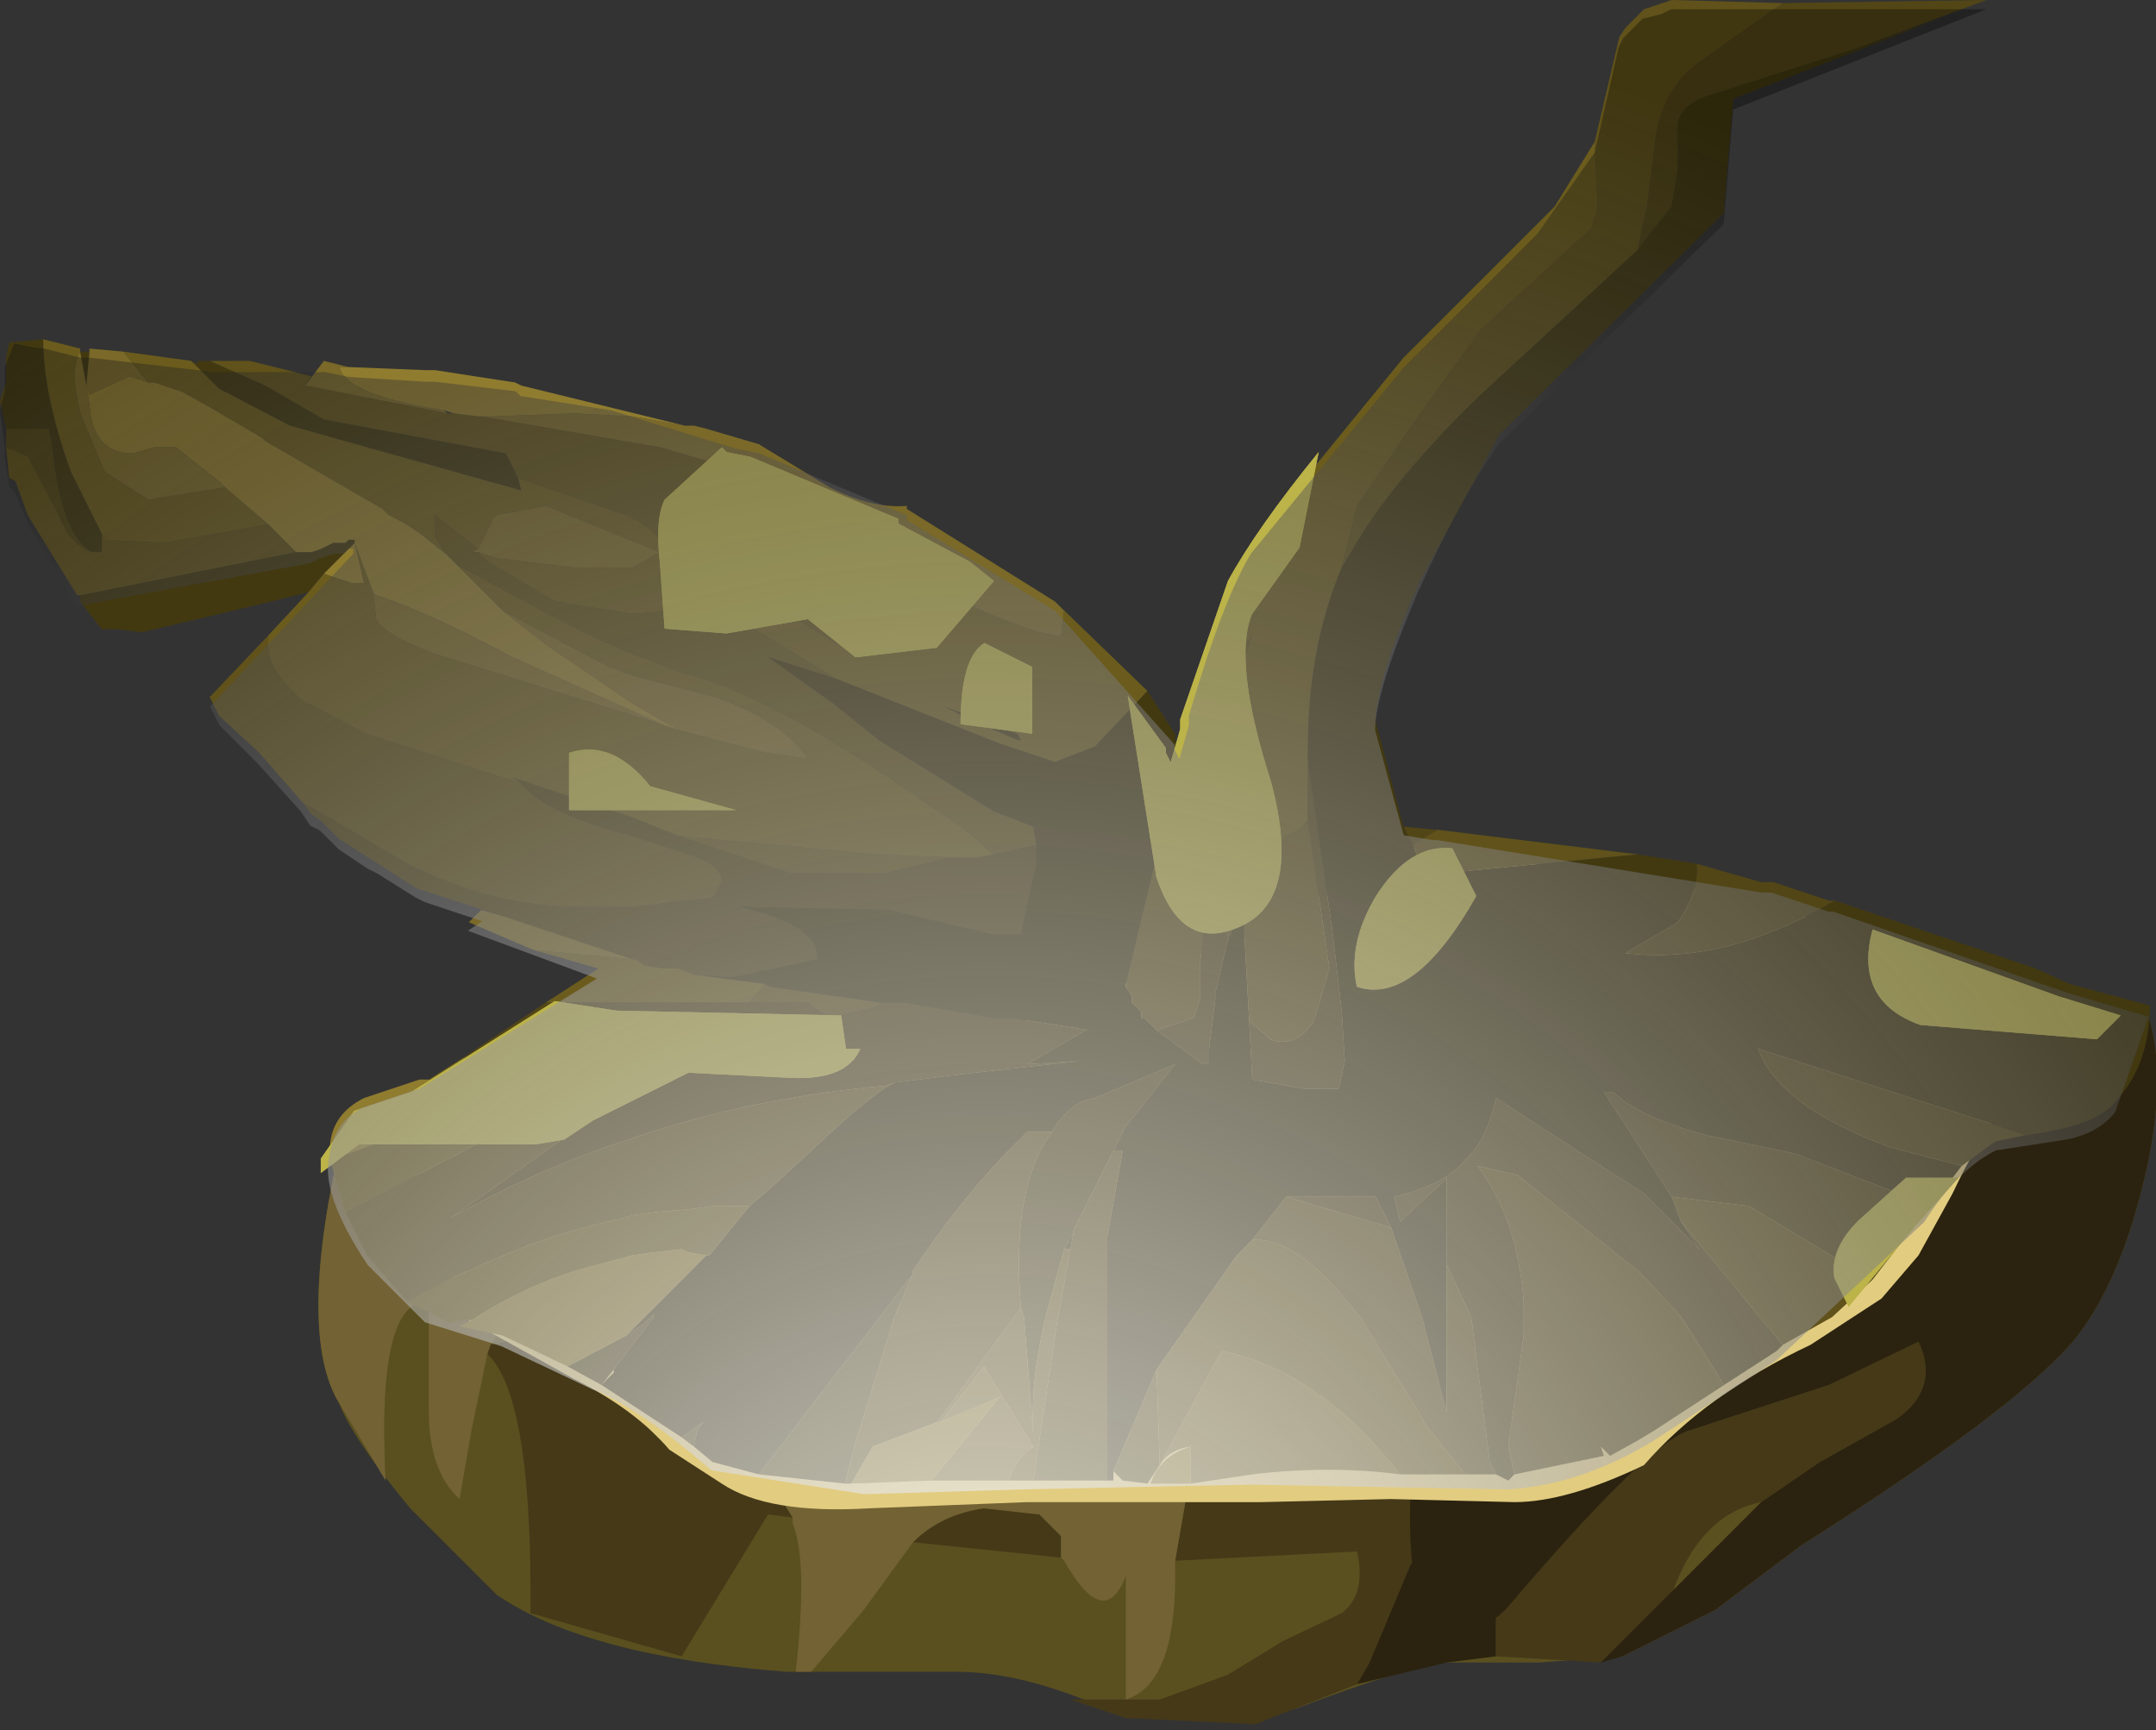 <?xml version="1.0" encoding="UTF-8" standalone="no"?>
<svg xmlns:xlink="http://www.w3.org/1999/xlink" height="28.05px" width="34.95px" xmlns="http://www.w3.org/2000/svg">
  <rect width="100%" height="100%" fill="#333333" stroke="none"/>
  <g transform="matrix(1.0, 0.0, 0.0, 1.0, 0.0, 0.0)">
    <use height="28.05" transform="matrix(1.0, 0.0, 0.0, 1.0, 0.0, 0.0)" width="34.95" xlink:href="#shape0"/>
    <use height="9.0" transform="matrix(1.548, 0.0, 0.0, 1.548, 5.2, 7.25)" width="18.85" xlink:href="#sprite0"/>
    <use height="9.0" transform="matrix(1.548, 0.0, 0.0, 1.548, 5.2, 7.25)" width="18.85" xlink:href="#sprite1"/>
    <use height="15.55" transform="matrix(1.548, 0.0, 0.0, 1.548, 0.0, 0.15)" width="22.5" xlink:href="#sprite2"/>
  </g>
  <defs>
    <g id="shape0" transform="matrix(1.0, 0.0, 0.0, 1.0, 0.0, 0.0)">
      <path d="M5.5 22.75 Q4.8 21.6 5.55 18.4 L29.65 16.25 34.85 16.55 Q35.15 17.65 34.7 19.35 34.3 20.9 33.6 21.75 32.6 22.9 29.2 25.05 L27.8 26.1 26.3 26.85 24.95 26.95 23.45 26.95 Q22.85 27.0 21.0 27.7 L18.25 27.85 Q16.7 27.1 15.5 27.1 L12.75 27.1 Q9.5 26.85 8.05 25.85 L6.65 24.45 Q5.7 23.3 5.5 22.75" fill="#5a501f" fill-rule="evenodd" stroke="none"/>
      <path d="M29.65 16.25 L29.8 16.15 23.0 24.55 25.15 24.0 27.35 23.2 29.65 22.45 31.1 21.75 Q31.45 22.5 30.75 23.0 L29.5 23.7 28.55 24.35 Q27.55 24.55 27.1 25.85 L25.95 26.95 24.25 26.85 24.25 24.75 Q23.3 24.55 22.85 25.4 L22.2 26.95 22.0 27.3 20.35 27.95 18.25 27.85 17.35 27.55 18.8 27.55 19.9 27.15 20.8 26.6 21.75 26.15 Q22.15 25.85 22.0 25.15 L19.05 25.3 19.45 23.0 19.6 20.6 Q19.35 19.35 18.65 18.65 L21.9 16.95 29.65 16.25" fill="#453918" fill-rule="evenodd" stroke="none"/>
      <path d="M12.6 24.2 L12.85 24.6 12.45 24.55 12.6 24.2" fill="#453918" fill-rule="evenodd" stroke="none"/>
      <path d="M17.2 25.25 L14.8 25.0 Q15.25 24.55 15.95 24.45 L16.85 24.55 17.2 24.9 17.2 25.25" fill="#453918" fill-rule="evenodd" stroke="none"/>
      <path d="M10.85 23.45 L11.75 23.85 12.6 24.2 12.45 24.55 11.05 26.85 8.6 26.15 8.6 25.85 Q8.6 22.6 7.9 21.95 L7.95 21.8 9.5 21.5 10.15 22.5 Q10.45 23.2 10.85 23.45" fill="#453918" fill-rule="evenodd" stroke="none"/>
      <path d="M34.7 19.35 Q34.3 20.9 33.6 21.75 32.6 22.9 29.2 25.05 L27.8 26.1 26.3 26.85 25.95 26.95 28.55 24.35 29.5 23.7 30.75 23.0 Q31.45 22.5 31.1 21.75 L29.65 22.45 27.35 23.2 Q26.65 23.45 24.4 26.1 22.6 27.7 22.9 23.5 L29.8 16.15 34.85 16.55 Q35.15 17.65 34.7 19.35" fill="#2b230f" fill-rule="evenodd" stroke="none"/>
      <path d="M24.25 24.75 L24.25 26.85 23.45 26.95 22.0 27.3 22.2 26.95 22.85 25.4 Q23.3 24.55 24.25 24.75" fill="#2b230f" fill-rule="evenodd" stroke="none"/>
      <path d="M16.4 17.4 Q17.9 17.8 18.65 18.65 19.35 19.35 19.6 20.6 L19.45 23.0 19.05 25.3 19.05 25.55 Q19.05 27.3 18.25 27.55 L18.25 25.55 Q17.9 26.45 17.25 25.3 L17.2 25.25 17.2 24.9 16.85 24.55 15.95 24.45 Q15.25 24.55 14.8 25.0 L14.0 26.1 13.15 27.1 12.9 27.1 Q13.1 25.3 12.85 24.7 L12.85 24.6 12.6 24.2 11.75 23.85 10.85 23.45 Q10.45 23.2 10.15 22.5 L9.5 21.5 8.8 21.3 Q8.2 21.35 7.95 21.8 L7.9 21.95 7.65 23.15 7.45 24.3 Q6.95 23.85 6.95 22.85 L6.95 21.1 Q6.1 21.05 6.25 24.0 L5.5 22.75 Q4.8 21.6 5.55 18.4 L16.4 17.4" fill="#736233" fill-rule="evenodd" stroke="none"/>
      <path d="M28.8 14.7 L33.9 16.4 33.6 16.7 Q32.45 17.65 31.65 19.35 L31.1 20.35 30.5 21.05 29.35 21.8 Q27.65 22.6 26.65 23.75 25.4 24.35 24.55 24.35 L22.55 24.3 20.45 24.35 16.65 24.35 14.1 24.45 Q12.45 24.55 11.7 24.05 L10.85 23.5 Q10.3 22.85 9.3 22.35 L7.5 21.35 Q7.25 19.9 6.55 18.65 L6.5 18.4 6.25 18.1 6.55 18.0 9.5 17.4 Q12.7 17.55 13.85 17.35 17.1 16.65 21.65 14.4 L22.85 13.75 22.9 13.75 23.4 13.85 23.45 13.85 Q26.4 14.1 28.7 14.7 L28.8 14.7" fill="#e2cc80" fill-rule="evenodd" stroke="none"/>
      <path d="M26.55 4.05 L26.65 3.55 26.7 3.35 26.85 2.15 Q27.0 1.4 27.55 1.0 L28.9 0.05 32.2 0.0 30.05 0.8 27.7 1.55 Q27.25 1.7 27.2 2.0 L27.2 2.75 27.1 3.35 26.7 3.85 26.55 4.05 M19.65 13.9 L19.65 13.7 19.9 12.55 19.9 13.3 Q19.75 14.3 19.9 15.25 L19.7 16.1 19.7 16.2 19.6 17.0 19.6 17.2 19.6 17.25 19.5 17.25 18.75 16.7 19.35 16.5 19.45 16.2 19.45 15.65 19.65 13.9 M21.2 13.3 L21.2 12.3 21.6 15.1 21.75 16.4 21.8 17.2 21.7 17.65 21.15 17.65 20.3 17.5 20.25 16.55 20.6 16.85 Q21.0 17.0 21.3 16.55 L21.55 15.7 21.2 13.3 M27.5 14.0 L28.55 14.3 28.75 14.3 29.65 14.6 29.75 14.6 Q27.95 15.65 26.35 15.45 L27.2 14.95 Q27.55 14.45 27.5 14.0 M32.85 18.4 L32.35 18.5 31.8 18.9 30.65 18.6 Q28.85 17.95 28.5 17.0 L32.85 18.4 M31.3 19.55 L31.2 19.65 30.35 20.75 28.35 19.55 27.1 19.4 26.0 17.7 26.15 17.7 Q26.55 18.1 27.65 18.4 L29.1 18.7 31.3 19.55 M28.9 21.8 L28.8 21.9 27.95 22.45 27.35 21.5 27.25 21.35 26.8 20.85 26.55 20.6 24.6 19.05 23.95 18.9 Q24.6 19.75 24.7 21.1 L24.7 21.65 24.45 23.45 24.55 23.9 24.45 24.0 24.25 23.9 24.15 23.7 23.95 22.15 23.85 21.35 23.45 20.5 23.45 19.1 22.7 19.8 22.6 19.4 Q23.45 19.2 23.75 18.8 24.1 18.5 24.25 17.8 L26.65 19.35 27.55 20.25 27.25 19.8 28.4 21.2 28.9 21.8 M13.7 24.05 L12.3 23.9 14.8 20.65 14.5 21.35 13.85 23.45 13.7 24.05 M11.25 23.45 L11.05 23.3 11.4 23.05 11.3 23.2 11.25 23.45 M9.75 22.45 L9.2 22.15 10.15 21.65 10.45 21.45 10.6 21.3 10.6 21.35 9.95 22.2 9.75 22.45 M7.5 17.15 L8.85 16.25 12.15 16.25 13.1 16.25 13.15 16.3 13.45 16.5 14.1 16.35 14.25 16.3 14.25 16.25 14.65 16.25 16.1 16.5 16.4 16.5 17.65 16.7 17.6 16.7 16.65 17.25 17.5 17.2 15.7 17.4 14.5 17.55 14.35 17.6 Q12.15 17.8 10.25 18.45 8.7 18.95 7.3 19.75 L9.7 18.05 10.25 17.7 Q10.95 17.25 12.3 16.8 L13.3 16.5 11.3 16.65 10.25 16.75 7.5 17.15 M8.15 14.85 L6.75 14.4 5.5 13.6 5.2 13.3 5.05 13.2 4.9 13.0 6.6 14.0 Q8.0 14.7 9.35 14.7 L10.25 14.7 11.55 14.55 11.7 14.3 Q11.7 14.0 11.15 13.85 L10.4 13.6 10.25 13.55 Q8.85 13.2 8.45 12.7 L8.3 12.6 10.25 13.25 11.0 13.55 12.8 14.15 14.35 14.15 15.4 13.9 15.85 13.9 16.1 13.85 16.8 13.7 16.8 14.0 16.55 15.15 16.1 15.15 14.4 14.75 12.0 14.7 Q13.3 15.0 13.25 15.55 L11.85 15.85 11.25 15.8 11.0 15.7 10.75 15.7 10.45 15.65 10.3 15.55 10.25 15.55 8.15 14.85 M0.1 7.25 L0.1 6.95 0.8 6.95 0.85 7.25 Q1.0 8.7 1.5 8.95 1.15 8.85 0.95 8.35 L0.45 7.4 0.1 7.25 M22.9 13.7 L22.75 13.4 23.25 13.45 23.3 13.45 22.9 13.7 M22.55 19.9 L20.85 19.4 22.3 19.4 22.55 19.9 M16.55 21.2 Q16.4 19.4 16.95 18.5 L17.05 18.35 Q17.35 17.85 17.75 17.8 L19.05 17.25 18.3 18.2 18.25 18.25 18.05 18.65 17.4 19.95 17.4 20.0 17.25 20.25 16.95 21.35 Q16.7 22.4 16.75 23.25 L16.6 21.35 16.55 21.2" fill="#524616" fill-rule="evenodd" stroke="none"/>
      <path d="M21.75 9.2 L21.9 8.95 Q22.55 7.8 24.0 6.4 L26.55 4.05 26.7 3.85 27.1 3.35 27.2 2.75 27.2 2.0 Q27.25 1.7 27.7 1.55 L30.05 0.8 31.45 0.3 28.1 1.6 27.95 3.35 27.95 3.45 24.3 7.05 23.0 9.45 Q22.3 11.05 22.3 11.7 L22.75 13.4 22.9 13.7 23.15 14.25 23.45 14.15 26.55 13.85 27.5 14.0 Q27.55 14.45 27.2 14.95 L26.35 15.45 Q27.95 15.65 29.75 14.6 L33.0 15.7 33.55 15.95 34.85 16.3 Q34.85 17.25 34.3 17.85 34.0 18.25 32.85 18.4 L28.5 17.0 Q28.85 17.95 30.65 18.6 L31.8 18.9 31.3 19.55 29.1 18.7 27.65 18.4 Q26.55 18.1 26.15 17.7 L26.0 17.7 27.1 19.4 27.25 19.8 27.55 20.25 26.65 19.35 24.25 17.8 Q24.1 18.5 23.75 18.8 23.45 19.2 22.6 19.4 L22.7 19.8 23.45 19.1 23.45 20.5 23.45 22.9 23.05 21.35 22.55 19.9 22.3 19.4 20.85 19.4 20.3 20.1 20.05 20.35 18.75 22.2 18.05 23.85 18.05 24.0 17.95 24.0 17.95 20.05 18.2 18.65 18.05 18.65 18.25 18.25 18.3 18.2 19.05 17.25 17.75 17.8 Q17.35 17.85 17.05 18.35 L16.65 18.35 16.45 18.55 Q15.6 19.4 14.8 20.6 L14.8 20.65 12.3 23.9 11.55 23.7 11.25 23.45 11.3 23.2 11.4 23.05 11.05 23.3 9.75 22.45 9.95 22.25 9.95 22.2 10.6 21.35 10.6 21.3 10.45 21.45 10.15 21.65 11.45 20.35 11.5 20.35 12.15 19.55 12.5 19.25 13.1 18.7 Q14.0 17.85 14.4 17.6 L14.5 17.55 15.7 17.4 17.5 17.2 16.65 17.25 17.6 16.7 17.65 16.7 16.4 16.5 16.1 16.5 14.65 16.25 14.25 16.25 12.5 16.0 12.4 15.95 11.25 15.8 11.85 15.85 13.25 15.55 Q13.3 15.0 12.0 14.7 L14.4 14.75 16.1 15.15 16.55 15.15 16.8 14.0 16.8 13.7 16.75 13.4 16.1 13.15 14.25 12.0 13.5 11.4 12.45 10.65 13.55 11.0 16.2 12.05 17.1 12.35 17.75 12.1 18.6 11.2 19.05 11.9 19.05 12.0 19.15 12.2 18.25 15.95 18.25 16.0 18.35 16.15 18.35 16.25 18.5 16.4 18.5 16.5 18.55 16.5 18.75 16.7 19.5 17.25 19.6 17.25 19.6 17.2 19.6 17.0 19.7 16.2 19.7 16.1 19.9 15.25 20.15 14.75 20.25 16.55 20.3 17.5 21.15 17.65 21.7 17.65 21.8 17.2 21.75 16.4 21.6 15.1 21.2 12.3 21.2 12.15 Q21.2 10.5 21.75 9.2 M5.0 9.6 L4.4 9.75 2.3 10.25 1.9 10.2 1.65 10.2 1.3 9.75 1.3 9.65 4.8 8.95 5.05 8.95 5.2 8.9 5.4 8.8 5.6 8.8 5.65 8.75 5.75 8.75 5.75 8.8 5.25 9.3 5.0 9.6 M0.1 6.95 L0.0 6.5 0.1 6.2 0.1 5.8 0.15 5.55 0.7 5.5 Q0.7 6.4 1.15 7.65 L1.65 8.65 1.65 8.95 1.55 8.95 1.5 8.95 Q1.0 8.7 0.85 7.25 L0.8 6.95 0.1 6.95 M1.3 5.7 L1.45 5.7 1.4 6.25 1.3 5.7 M3.1 5.85 L3.2 5.9 3.2 5.85 3.4 5.85 4.3 6.25 5.25 6.8 8.2 7.35 8.4 7.75 8.45 7.95 5.95 7.25 4.7 6.9 3.55 6.3 3.5 6.25 3.1 5.85 M15.3 11.45 L16.5 11.9 16.55 12.0 16.5 12.0 15.8 11.7 15.3 11.45 M17.25 20.25 L17.4 20.0 17.35 20.25 17.25 20.25" fill="#423911" fill-rule="evenodd" stroke="none"/>
      <path d="M28.9 0.05 L27.55 1.0 Q27.0 1.4 26.85 2.15 L26.7 3.35 26.65 3.55 26.55 4.05 24.0 6.4 Q22.55 7.8 21.9 8.95 L21.75 9.2 22.0 8.2 22.85 6.95 24.0 5.35 25.8 3.7 25.9 3.35 25.85 2.3 26.25 0.6 26.35 0.45 26.65 0.15 27.1 0.0 28.9 0.05 M19.3 11.45 L19.45 11.6 20.3 10.3 20.05 11.0 19.65 12.45 Q19.35 13.55 19.65 13.9 L19.45 15.65 19.45 16.2 19.35 16.5 18.75 16.7 18.55 16.5 18.5 16.5 18.5 16.4 18.35 16.25 18.35 16.15 18.25 16.0 18.25 15.95 19.15 12.2 19.15 12.15 19.3 11.6 19.3 11.45 M19.9 13.3 L20.05 12.75 Q20.3 13.9 21.05 13.45 L21.2 13.3 21.55 15.7 21.3 16.55 Q21.0 17.0 20.6 16.85 L20.25 16.55 20.15 14.75 19.9 15.25 Q19.75 14.3 19.9 13.3 M30.35 20.75 L29.7 21.35 28.9 21.8 28.4 21.2 27.25 19.8 27.1 19.4 28.35 19.55 30.35 20.75 M27.95 22.45 L26.8 23.2 26.55 23.35 26.1 23.6 25.95 23.45 26.0 23.6 24.55 23.9 24.45 23.45 24.7 21.65 24.7 21.1 Q24.6 19.75 23.95 18.9 L24.6 19.05 26.55 20.6 26.8 20.85 27.25 21.35 27.35 21.5 27.95 22.45 M24.25 23.9 L23.75 23.9 23.15 23.15 22.05 21.35 22.0 21.3 Q21.05 20.05 20.3 20.1 L20.85 19.4 22.55 19.9 23.05 21.35 23.45 22.9 23.45 20.5 23.85 21.35 23.95 22.15 24.15 23.7 24.25 23.9 M18.8 23.75 L18.6 24.05 18.2 24.0 18.05 23.85 18.75 22.2 18.8 23.75 M17.95 24.0 L16.75 24.0 17.15 21.35 17.2 21.1 17.35 20.25 17.4 20.0 17.4 19.95 18.05 18.65 18.2 18.65 17.95 20.05 17.95 24.0 M13.8 24.05 L13.7 24.05 13.85 23.45 14.5 21.35 14.8 20.65 14.8 20.6 Q15.6 19.4 16.45 18.55 L16.65 18.35 17.05 18.35 16.95 18.5 Q16.4 19.4 16.55 21.2 L15.2 23.05 14.15 23.45 13.8 24.05 M6.6 21.1 L5.95 20.35 5.6 19.65 9.75 17.5 11.3 16.65 13.3 16.5 12.3 16.8 Q10.95 17.25 10.25 17.7 L9.7 18.05 7.3 19.75 Q8.7 18.95 10.25 18.45 12.15 17.8 14.35 17.6 L14.5 17.55 14.4 17.6 Q14.0 17.85 13.1 18.7 L12.5 19.25 12.15 19.55 11.55 19.55 11.2 19.6 10.6 19.65 10.25 19.7 10.1 19.75 Q8.85 20.0 7.6 20.6 L7.35 20.7 6.6 21.1 M4.9 13.0 L4.2 12.2 3.55 11.6 3.4 11.3 4.35 10.3 Q4.25 10.8 4.9 11.35 L5.95 11.9 8.45 12.7 Q8.85 13.2 10.25 13.55 L10.4 13.6 11.15 13.85 Q11.7 14.0 11.7 14.3 L11.55 14.55 10.25 14.7 9.35 14.7 Q8.0 14.7 6.6 14.0 L4.9 13.0 M1.3 9.65 L1.25 9.65 0.45 8.35 0.25 7.8 0.15 7.75 0.1 7.25 0.45 7.4 0.95 8.35 Q1.15 8.85 1.5 8.95 L1.55 8.95 1.65 8.95 1.65 8.65 1.7 8.75 2.65 8.8 3.5 8.65 4.35 8.5 4.45 8.6 4.8 8.95 1.3 9.65 M3.4 5.85 L4.05 5.85 5.05 6.1 4.95 6.25 7.25 6.7 7.35 6.7 7.75 6.75 7.8 6.75 10.7 7.25 11.55 7.5 12.1 7.8 12.85 8.8 13.3 9.9 13.95 10.6 14.0 10.65 13.9 10.6 13.75 10.55 13.65 10.45 13.5 10.4 12.7 9.9 Q11.55 9.2 11.15 8.35 L10.9 9.45 Q10.9 8.7 10.25 8.4 L10.15 8.35 8.4 7.75 8.2 7.35 5.25 6.8 4.3 6.25 3.4 5.85 M26.55 13.85 L23.45 14.15 23.15 14.25 22.9 13.7 23.3 13.45 26.55 13.85 M7.75 8.95 L7.9 9.1 9.0 9.75 10.25 9.95 10.9 9.9 10.9 9.6 12.15 10.15 13.55 11.0 12.45 10.65 13.5 11.4 14.25 12.0 16.1 13.15 16.75 13.4 16.8 13.7 16.1 13.85 15.65 13.45 14.4 12.6 Q12.3 11.2 11.05 10.9 L10.25 10.6 Q9.4 10.25 8.05 9.5 L7.4 9.15 7.25 9.0 7.05 8.7 7.05 8.5 7.05 8.35 7.75 8.9 7.65 8.95 7.75 8.95 M11.0 13.55 L14.2 13.85 15.4 13.9 14.35 14.15 12.8 14.15 11.0 13.55 M12.4 15.95 L12.5 16.0 14.25 16.25 14.25 16.3 14.1 16.35 13.45 16.5 13.15 16.3 13.1 16.25 12.15 16.25 12.4 15.95" fill="#60521a" fill-rule="evenodd" stroke="none"/>
      <path d="M25.85 2.3 L25.9 3.35 25.8 3.7 24.0 5.35 22.85 6.95 22.0 8.2 21.75 9.2 Q21.2 10.5 21.2 12.15 L21.2 12.3 21.2 13.3 21.05 13.45 Q20.3 13.9 20.05 12.75 L19.9 13.3 19.9 12.55 19.65 13.7 19.65 13.9 Q19.35 13.55 19.65 12.45 L20.05 11.0 20.3 10.3 19.45 11.6 19.3 11.45 Q19.8 9.6 20.3 8.8 L22.75 5.8 24.95 3.6 25.2 3.35 25.85 2.3 M23.75 23.9 L22.7 23.9 Q21.35 22.2 19.8 21.9 L18.8 23.75 18.75 22.2 20.05 20.35 20.3 20.1 Q21.05 20.05 22.0 21.3 L22.05 21.35 23.15 23.15 23.75 23.9 M16.75 24.0 L16.35 24.0 Q16.5 23.6 16.75 23.45 L15.95 22.15 15.25 23.05 15.2 23.05 16.55 21.2 16.6 21.35 16.75 23.25 Q16.7 22.4 16.95 21.35 L17.25 20.25 17.35 20.25 17.2 21.1 17.15 21.35 16.75 24.0 M7.65 21.4 L7.45 21.4 7.3 21.45 6.6 21.1 7.35 20.7 7.6 20.6 Q8.85 20.0 10.1 19.75 L10.25 19.7 10.6 19.65 11.2 19.6 11.55 19.55 12.15 19.55 11.5 20.35 11.45 20.35 11.15 20.3 11.05 20.25 10.6 20.3 10.25 20.35 9.7 20.5 Q8.65 20.75 7.65 21.4 M5.6 19.65 L5.35 18.8 Q7.2 18.2 7.8 17.55 L6.95 17.5 7.5 17.15 10.25 16.75 11.3 16.65 9.75 17.5 5.6 19.65 M8.85 16.25 L9.7 15.7 8.65 15.4 10.25 15.55 10.3 15.55 10.45 15.65 10.75 15.7 11.0 15.7 11.25 15.8 12.4 15.95 12.15 16.25 8.85 16.25 M4.35 10.3 L5.0 9.6 5.25 9.3 5.7 9.45 5.9 9.45 5.75 8.8 6.05 9.6 6.1 10.05 Q6.25 10.3 7.05 10.6 L10.75 11.75 11.05 11.85 12.4 12.2 13.1 12.3 Q12.7 11.7 11.6 11.3 L10.25 10.95 9.85 10.8 8.15 9.9 7.4 9.15 8.05 9.5 Q9.4 10.25 10.25 10.6 L11.05 10.9 Q12.3 11.2 14.4 12.6 L15.65 13.45 16.1 13.85 15.85 13.9 15.4 13.9 14.2 13.85 11.0 13.55 10.25 13.25 8.3 12.6 8.45 12.7 5.95 11.9 4.9 11.35 Q4.25 10.8 4.35 10.3 M0.7 5.5 L1.3 5.65 1.3 5.7 Q1.15 5.95 1.25 6.45 L1.3 6.7 1.7 7.65 2.4 8.1 3.65 7.9 4.35 8.5 3.5 8.65 2.65 8.8 1.7 8.75 1.65 8.65 1.15 7.65 Q0.7 6.4 0.7 5.5 M2.0 5.7 L3.1 5.85 3.5 6.25 3.55 6.3 4.7 6.9 5.95 7.25 8.45 7.95 8.4 7.75 10.15 8.35 10.25 8.4 Q10.9 8.7 10.9 9.45 L11.15 8.35 Q11.55 9.2 12.7 9.9 L13.5 10.4 13.65 10.45 13.75 10.55 13.9 10.6 14.0 10.65 13.95 10.6 13.3 9.9 12.85 8.8 12.1 7.8 11.55 7.5 12.1 7.75 Q13.1 8.05 13.4 8.4 L13.65 9.05 13.85 9.6 15.35 9.65 Q16.9 10.35 17.2 10.3 L17.25 9.9 17.1 9.75 18.6 11.2 17.75 12.1 17.1 12.35 16.2 12.05 13.55 11.0 12.15 10.15 10.9 9.6 10.9 9.9 10.25 9.95 9.0 9.75 7.9 9.1 7.75 8.95 8.05 9.05 9.3 9.2 10.25 9.2 10.7 8.95 8.85 8.2 8.05 8.35 8.0 8.4 7.75 8.9 7.05 8.35 7.05 8.5 7.05 8.7 7.25 9.0 7.0 8.8 Q6.7 8.55 6.4 8.4 L6.3 8.35 6.2 8.25 4.3 7.15 4.25 7.1 3.4 6.6 2.95 6.35 2.5 6.2 2.4 6.2 2.0 5.7 M15.3 11.45 L15.8 11.7 16.5 12.0 16.55 12.0 16.5 11.9 15.3 11.45" fill="#6b5c1d" fill-rule="evenodd" stroke="none"/>
      <path d="M22.7 23.9 Q21.55 23.75 20.3 23.9 L19.3 24.05 19.3 23.45 Q18.95 23.5 18.8 23.75 L19.8 21.9 Q21.35 22.2 22.7 23.9 M16.35 24.0 L15.1 24.0 16.2 22.65 15.25 23.05 15.95 22.15 16.75 23.45 Q16.5 23.6 16.35 24.0 M8.65 15.4 L7.6 14.95 7.8 14.75 8.15 14.85 10.25 15.55 10.3 15.55 10.25 15.55 8.65 15.4 M1.45 5.7 L1.45 5.65 2.0 5.7 2.4 6.2 2.1 6.1 1.45 6.4 1.4 6.25 1.45 6.55 Q1.5 7.35 2.15 7.35 L2.5 7.25 2.85 7.25 3.55 7.8 3.65 7.9 2.4 8.1 1.7 7.65 1.3 6.7 1.25 6.45 Q1.15 5.95 1.3 5.7 L1.4 6.25 1.45 5.7 M4.95 6.25 L5.25 5.85 5.65 5.95 5.5 5.95 Q5.6 6.4 7.2 6.65 L7.25 6.7 4.95 6.25 M11.1 6.9 L11.25 6.9 11.45 6.95 12.3 7.2 13.45 7.9 Q14.15 8.25 14.7 8.2 L14.7 8.25 17.1 9.75 17.25 9.9 17.2 10.3 Q16.9 10.35 15.35 9.65 L13.85 9.6 13.65 9.05 13.4 8.4 Q13.1 8.05 12.1 7.75 L11.55 7.5 10.7 7.25 7.8 6.75 7.95 6.75 8.0 6.75 9.3 6.7 10.25 6.75 11.1 6.9 M7.75 8.9 L8.0 8.4 8.05 8.35 8.85 8.2 10.7 8.95 10.25 9.2 9.3 9.2 8.05 9.05 7.75 8.95 7.65 8.95 7.75 8.9 M11.05 11.85 L10.85 11.75 10.25 11.4 8.85 10.45 8.15 9.9 9.85 10.8 10.25 10.95 11.6 11.3 Q12.7 11.7 13.1 12.3 L12.4 12.2 11.05 11.85 M6.05 9.6 L6.1 9.65 Q6.9 9.9 8.3 10.65 L10.75 11.75 7.05 10.6 Q6.25 10.3 6.1 10.05 L6.05 9.6" fill="#7a6928" fill-rule="evenodd" stroke="none"/>
      <path d="M19.3 24.05 L18.65 24.05 Q18.8 23.6 19.3 23.45 L19.3 24.05 M15.1 24.0 L13.8 24.05 14.15 23.45 15.2 23.05 15.25 23.05 16.2 22.65 15.1 24.0 M9.2 22.15 L8.15 21.65 7.45 21.5 7.65 21.4 Q8.65 20.75 9.7 20.5 L10.25 20.35 10.6 20.3 11.05 20.25 11.15 20.3 11.45 20.35 10.15 21.65 9.2 22.15 M5.35 18.8 L5.35 18.55 Q5.4 18.05 5.9 17.8 L6.8 17.5 6.95 17.5 7.8 17.55 Q7.2 18.2 5.35 18.8 M5.65 5.95 L6.9 6.0 7.05 6.0 8.35 6.2 8.45 6.25 11.1 6.9 10.25 6.75 9.3 6.7 8.0 6.75 7.95 6.75 7.8 6.75 7.75 6.75 7.35 6.7 7.2 6.65 Q5.6 6.4 5.5 5.95 L5.65 5.95 M11.05 11.85 L10.75 11.75 8.3 10.65 Q6.9 9.9 6.1 9.65 L6.05 9.6 5.75 8.8 5.9 9.45 5.7 9.45 5.25 9.3 5.75 8.8 5.75 8.75 5.65 8.75 5.6 8.8 5.4 8.8 5.2 8.9 5.05 8.95 4.8 8.95 4.45 8.6 4.35 8.5 3.65 7.9 3.55 7.8 2.85 7.25 2.5 7.25 2.15 7.35 Q1.5 7.35 1.45 6.55 L1.4 6.25 1.45 6.4 2.1 6.1 2.4 6.2 2.5 6.2 2.95 6.35 3.4 6.6 4.25 7.1 4.3 7.15 6.2 8.25 6.3 8.35 6.4 8.4 Q6.7 8.55 7.0 8.8 L7.25 9.0 7.4 9.15 8.15 9.9 8.85 10.45 10.25 11.4 10.85 11.75 11.05 11.85" fill="#907c2f" fill-rule="evenodd" stroke="none"/>
    </g>
    <g id="sprite0" transform="matrix(1.0, 0.0, 0.0, 1.0, 0.0, 0.0)">
      <use height="9.0" transform="matrix(1.0, 0.0, 0.0, 1.0, 0.0, 0.0)" width="18.85" xlink:href="#shape1"/>
    </g>
    <g id="shape1" transform="matrix(1.0, 0.0, 0.0, 1.0, 0.0, 0.0)">
      <path d="M16.7 8.15 L16.0 9.0 15.85 8.7 Q15.8 8.4 16.1 8.1 L16.6 7.65 17.15 7.65 16.7 8.15" fill="#bcb349" fill-rule="evenodd" stroke="none"/>
      <path d="M2.45 5.8 L3.1 5.9 5.45 5.95 5.5 6.3 5.65 6.3 Q5.5 6.65 4.85 6.6 L3.85 6.55 2.85 7.05 2.55 7.25 2.25 7.3 1.3 7.3 0.4 7.3 0.0 7.6 0.0 7.45 0.35 6.95 0.95 6.75 2.45 5.8" fill="#bcb349" fill-rule="evenodd" stroke="none"/>
      <path d="M6.05 0.75 L6.05 0.8 6.8 1.2 7.05 1.4 6.45 2.1 5.6 2.2 5.1 1.8 4.25 1.95 3.6 1.9 3.55 1.2 Q3.5 0.75 3.6 0.55 L4.2 0.0 4.25 0.05 4.5 0.1 6.05 0.75" fill="#bcb349" fill-rule="evenodd" stroke="none"/>
      <path d="M6.95 2.05 L7.45 2.3 7.45 3.0 6.7 2.9 Q6.7 2.2 6.95 2.05" fill="#bcb349" fill-rule="evenodd" stroke="none"/>
      <path d="M2.6 3.2 Q3.05 3.05 3.45 3.55 L4.35 3.8 2.6 3.8 2.6 3.2" fill="#bcb349" fill-rule="evenodd" stroke="none"/>
      <path d="M10.45 0.05 L10.25 1.05 9.75 1.75 Q9.55 2.25 9.95 3.5 10.3 4.8 9.55 5.05 9.0 5.25 8.75 4.5 L8.45 2.6 8.85 3.15 8.85 3.2 8.9 3.3 9.0 2.95 9.0 2.85 9.5 1.4 Q9.8 0.85 10.45 0.05" fill="#bcb349" fill-rule="evenodd" stroke="none"/>
      <path d="M12.1 4.7 Q11.45 5.85 10.85 5.65 10.75 5.2 11.05 4.7 11.4 4.15 11.85 4.2 L12.1 4.7" fill="#bcb349" fill-rule="evenodd" stroke="none"/>
      <path d="M16.25 5.05 L18.2 5.75 18.85 5.95 18.6 6.2 16.75 6.05 Q16.05 5.8 16.25 5.05" fill="#bcb349" fill-rule="evenodd" stroke="none"/>
    </g>
    <g id="sprite1" transform="matrix(1.0, 0.0, 0.0, 1.0, 0.0, 0.0)">
      <use height="9.0" transform="matrix(1.0, 0.0, 0.0, 1.0, 0.0, 0.0)" width="18.85" xlink:href="#shape2"/>
    </g>
    <g id="shape2" transform="matrix(1.0, 0.0, 0.0, 1.0, 0.0, 0.0)">
      <path d="M16.7 8.15 L16.0 9.0 15.85 8.7 Q15.8 8.4 16.1 8.1 L16.6 7.65 17.15 7.65 16.7 8.15" fill="#bcb349" fill-rule="evenodd" stroke="none"/>
      <path d="M2.45 5.8 L3.1 5.9 5.45 5.95 5.5 6.3 5.65 6.3 Q5.5 6.65 4.85 6.6 L3.85 6.55 2.85 7.05 2.55 7.25 2.25 7.3 1.3 7.3 0.4 7.3 0.0 7.6 0.0 7.45 0.35 6.95 0.95 6.75 2.45 5.8" fill="#bcb349" fill-rule="evenodd" stroke="none"/>
      <path d="M6.05 0.75 L6.05 0.8 6.8 1.2 7.05 1.4 6.45 2.1 5.6 2.2 5.1 1.8 4.25 1.95 3.6 1.9 3.55 1.2 Q3.5 0.75 3.6 0.55 L4.2 0.0 4.25 0.05 4.5 0.1 6.05 0.75" fill="#bcb349" fill-rule="evenodd" stroke="none"/>
      <path d="M6.95 2.05 L7.45 2.3 7.45 3.0 6.7 2.9 Q6.7 2.2 6.95 2.05" fill="#bcb349" fill-rule="evenodd" stroke="none"/>
      <path d="M2.6 3.2 Q3.05 3.05 3.45 3.55 L4.35 3.8 2.6 3.8 2.6 3.2" fill="#bcb349" fill-rule="evenodd" stroke="none"/>
      <path d="M10.45 0.05 L10.25 1.05 9.75 1.75 Q9.55 2.25 9.95 3.5 10.3 4.8 9.55 5.05 9.0 5.25 8.75 4.5 L8.45 2.6 8.85 3.15 8.85 3.2 8.9 3.3 9.0 2.95 9.0 2.85 9.5 1.4 Q9.8 0.85 10.45 0.05" fill="#bcb349" fill-rule="evenodd" stroke="none"/>
      <path d="M12.1 4.7 Q11.45 5.85 10.85 5.65 10.75 5.2 11.05 4.7 11.4 4.15 11.85 4.2 L12.1 4.7" fill="#bcb349" fill-rule="evenodd" stroke="none"/>
      <path d="M16.25 5.05 L18.2 5.75 18.85 5.95 18.6 6.2 16.75 6.05 Q16.05 5.8 16.25 5.05" fill="#bcb349" fill-rule="evenodd" stroke="none"/>
    </g>
    <g id="sprite2" transform="matrix(1.0, 0.0, 0.0, 1.0, 0.0, 0.0)">
      <use height="15.55" transform="matrix(1.0, 0.0, 0.0, 1.0, 0.0, 0.0)" width="22.5" xlink:href="#shape3"/>
    </g>
    <g id="shape3" transform="matrix(1.0, 0.0, 0.0, 1.0, 0.0, 0.0)">
      <path d="M22.5 10.55 L22.15 11.55 Q21.95 11.8 21.55 11.85 L20.9 11.95 Q20.5 12.15 20.15 12.7 L18.6 14.15 17.3 15.0 Q16.55 15.45 15.8 15.5 L13.1 15.45 10.7 15.5 9.05 15.55 7.45 15.3 Q6.7 14.65 6.2 14.45 L5.25 14.0 4.45 13.75 3.85 13.15 Q3.35 12.4 3.45 12.0 3.5 11.65 3.8 11.5 L4.4 11.3 6.25 10.15 4.9 9.65 5.05 9.55 4.45 9.35 4.35 9.3 3.95 9.05 3.85 9.0 3.55 8.8 3.35 8.6 3.25 8.55 3.15 8.4 2.7 7.9 2.3 7.5 2.2 7.3 3.7 5.7 3.7 5.65 3.65 5.65 3.6 5.7 3.5 5.7 3.35 5.75 3.25 5.8 0.8 6.25 0.3 5.4 0.15 5.05 0.1 5.0 0.05 4.7 0.05 4.6 0.0 4.2 0.05 4.0 0.05 3.75 0.15 3.5 0.4 3.55 0.45 3.55 0.85 3.65 0.95 3.65 2.25 3.8 3.4 3.8 3.65 3.85 4.45 3.9 4.55 3.9 5.4 4.0 5.45 4.05 6.4 4.2 7.7 4.6 7.95 4.65 9.5 5.3 9.5 5.35 11.05 6.3 12.3 7.7 12.3 7.75 12.35 7.85 12.45 7.5 12.45 7.4 Q12.8 6.2 13.1 5.7 L14.7 3.75 16.1 2.35 16.7 1.5 16.95 0.4 17.0 0.3 17.2 0.1 17.4 0.05 17.5 0.0 20.8 0.0 18.15 1.05 18.05 2.25 15.7 4.55 Q15.3 5.1 14.85 6.1 14.4 7.15 14.4 7.55 L14.7 8.65 15.0 8.7 15.05 8.7 18.45 9.25 18.55 9.25 19.15 9.45 19.2 9.45 21.65 10.3 22.5 10.55" fill="url(#gradient0)" fill-rule="evenodd" stroke="none"/>
    </g>
    <radialGradient cx="0" cy="0" gradientTransform="matrix(0.023, 0.0, 0.0, -0.023, 10.35, 18.4)" gradientUnits="userSpaceOnUse" id="gradient0" r="819.2" spreadMethod="pad">
      <stop offset="0.0" stop-color="#ffffff" stop-opacity="0.729"/>
      <stop offset="0.086" stop-color="#f4f4f4" stop-opacity="0.71"/>
      <stop offset="0.239" stop-color="#d7d7d7" stop-opacity="0.667"/>
      <stop offset="0.435" stop-color="#a7a7a7" stop-opacity="0.588"/>
      <stop offset="0.675" stop-color="#656565" stop-opacity="0.486"/>
      <stop offset="0.945" stop-color="#121212" stop-opacity="0.357"/>
      <stop offset="1.0" stop-color="#000000" stop-opacity="0.329"/>
    </radialGradient>
  </defs>
</svg>
